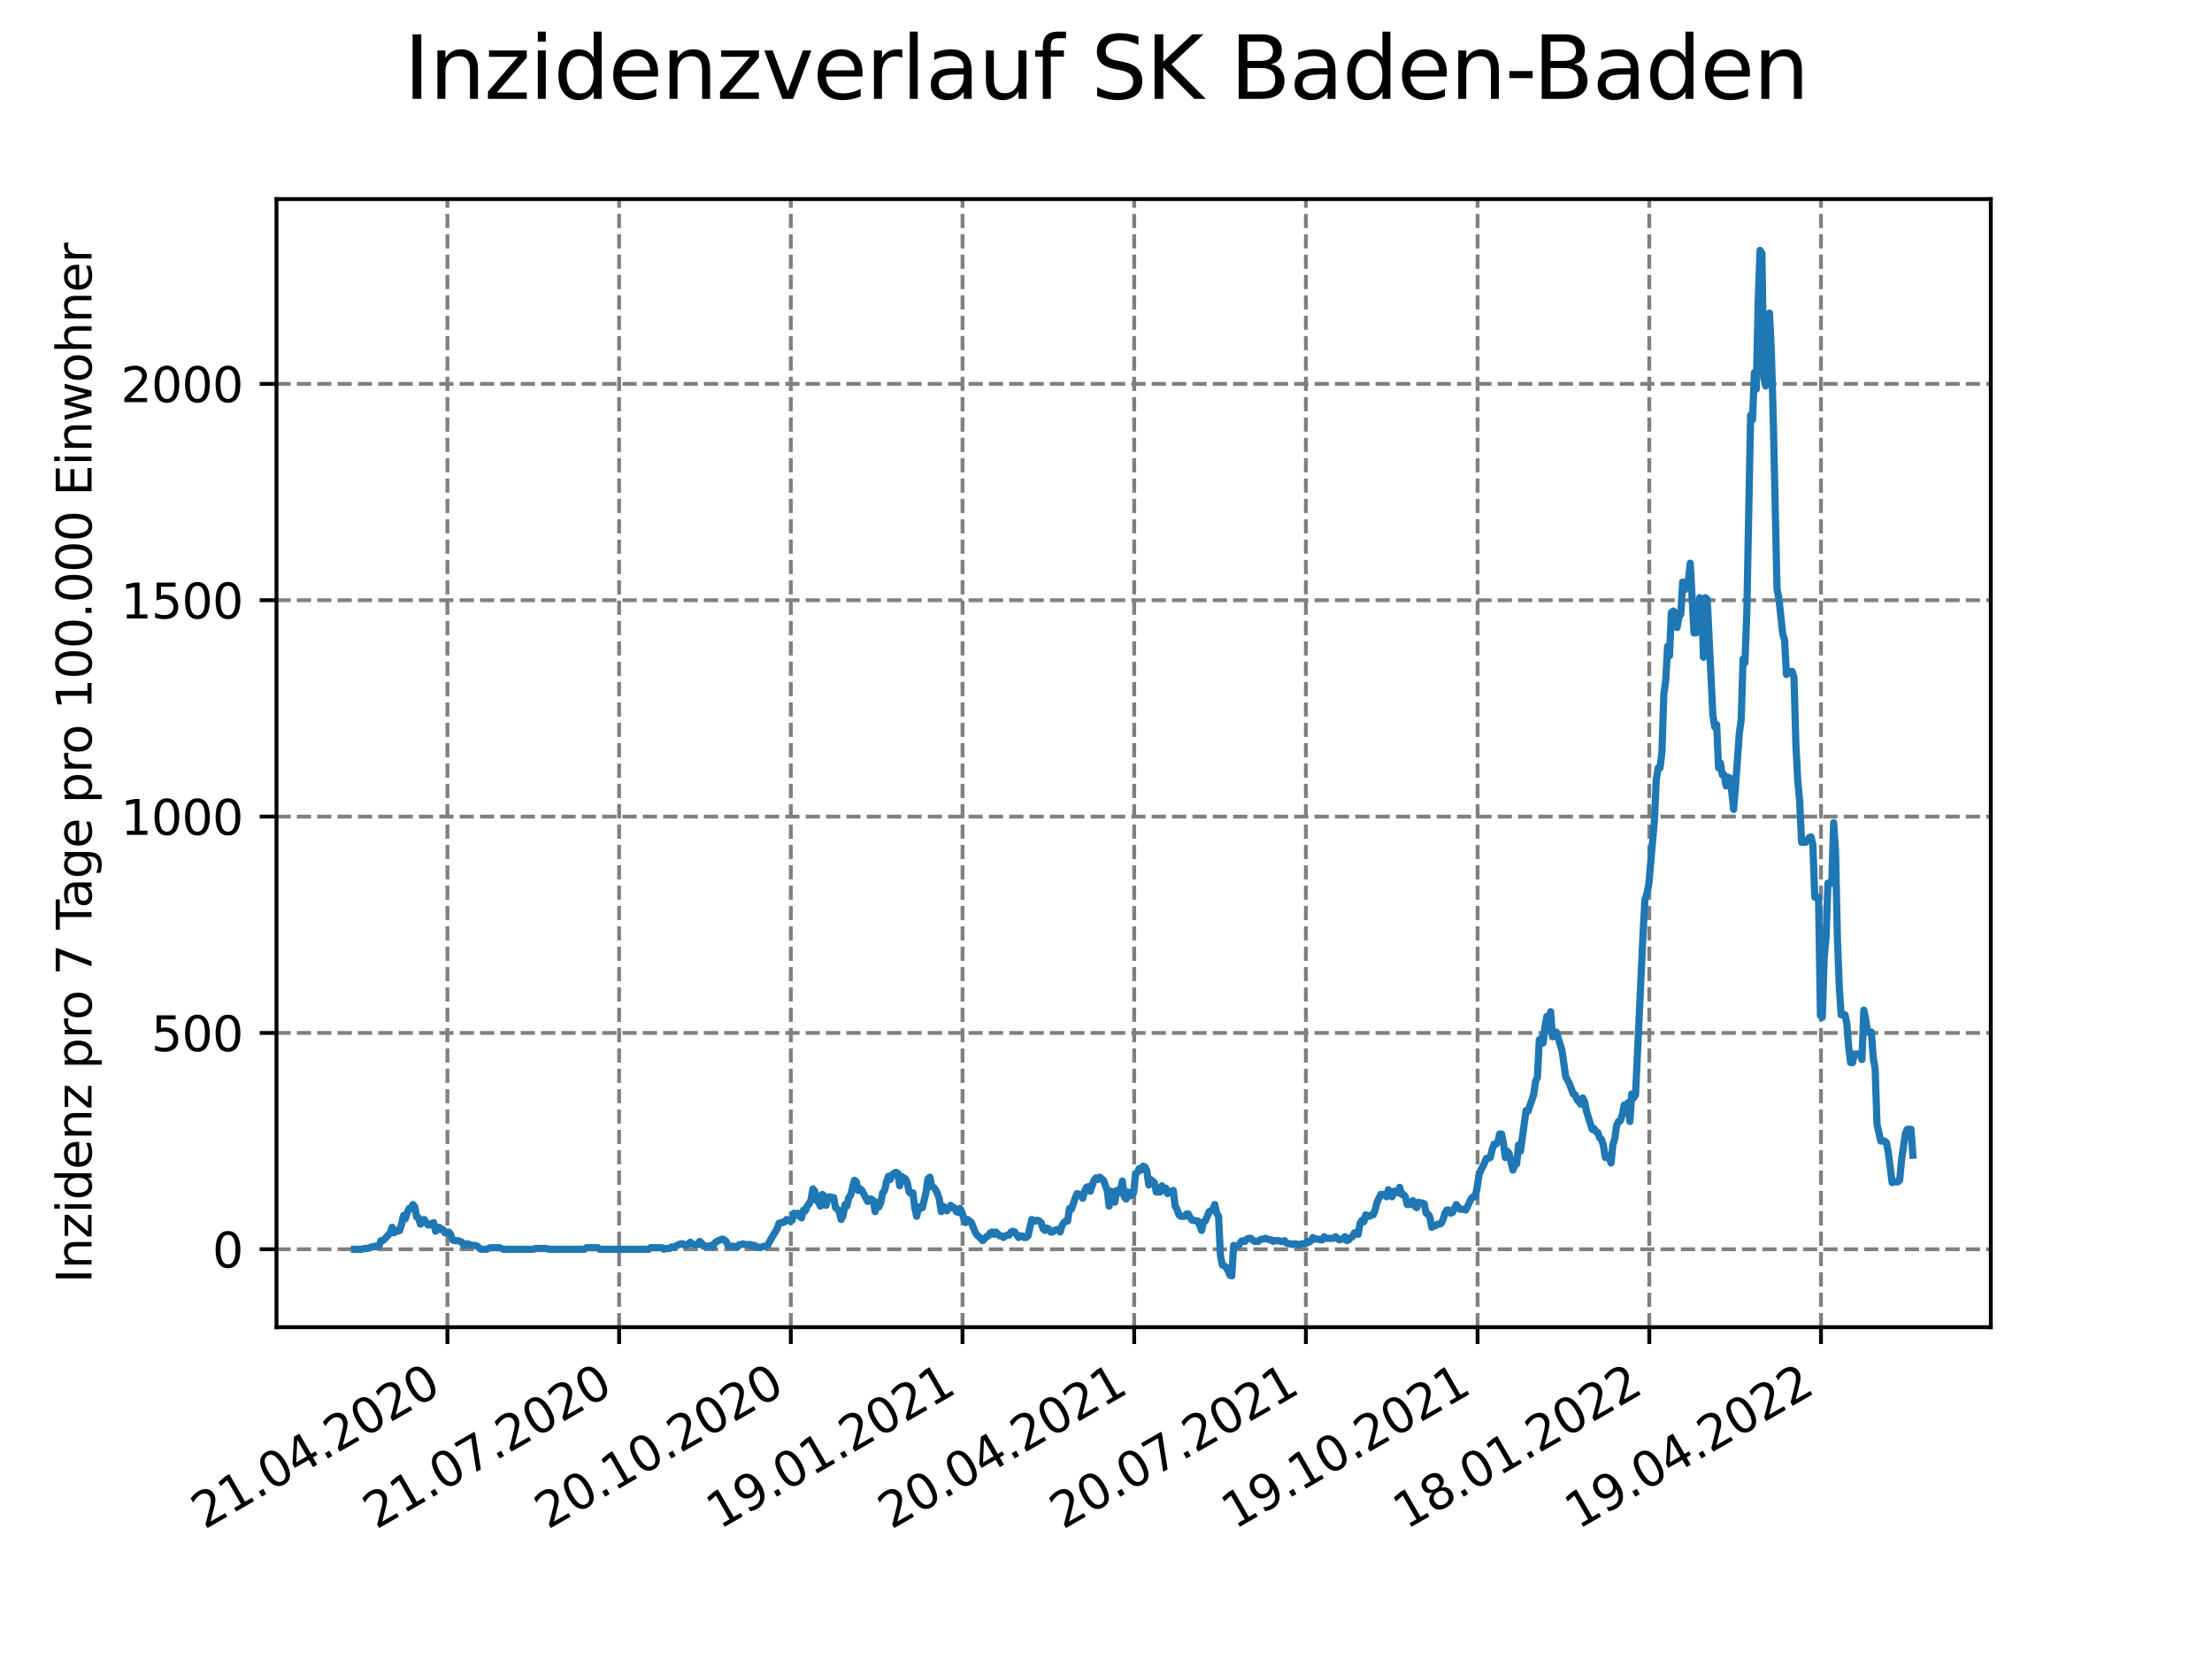 <?xml version="1.0" encoding="utf-8" standalone="no"?>
<!DOCTYPE svg PUBLIC "-//W3C//DTD SVG 1.1//EN"
  "http://www.w3.org/Graphics/SVG/1.1/DTD/svg11.dtd">
<svg xmlns:xlink="http://www.w3.org/1999/xlink" width="460.8pt" height="345.6pt" viewBox="0 0 460.8 345.6" xmlns="http://www.w3.org/2000/svg" version="1.1">
 <defs>
  <style type="text/css">*{stroke-linejoin: round; stroke-linecap: butt}</style>
 </defs>
 <g id="figure_1">
  <g id="patch_1">
   <path d="M 0 345.6 
L 460.8 345.6 
L 460.8 0 
L 0 0 
z
" style="fill: #ffffff"/>
  </g>
  <g id="axes_1">
   <g id="patch_2">
    <path d="M 57.6 276.48 
L 414.72 276.48 
L 414.72 41.472 
L 57.6 41.472 
z
" style="fill: #ffffff"/>
   </g>
   <g id="matplotlib.axis_1">
    <g id="xtick_1">
     <g id="line2d_1">
      <path d="M 93.207 276.48 
L 93.207 41.472 
" clip-path="url(#p1df120a9fd)" style="fill: none; stroke-dasharray: 2.96,1.28; stroke-dashoffset: 0; stroke: #808080; stroke-width: 0.8"/>
     </g>
     <g id="line2d_2">
      <defs>
       <path id="m4d07a8d2f7" d="M 0 0 
L 0 3.5 
" style="stroke: #000000; stroke-width: 0.8"/>
      </defs>
      <g>
       <use xlink:href="#m4d07a8d2f7" x="93.207" y="276.48" style="stroke: #000000; stroke-width: 0.8"/>
      </g>
     </g>
     <g id="text_1">
      <!-- 21.04.2020 -->
      <g transform="translate(42.581 318.689)rotate(-30)scale(0.1 -0.1)">
       <defs>
        <path id="DejaVuSans-32" d="M 1228 531 
L 3431 531 
L 3431 0 
L 469 0 
L 469 531 
Q 828 903 1448 1529 
Q 2069 2156 2228 2338 
Q 2531 2678 2651 2914 
Q 2772 3150 2772 3378 
Q 2772 3750 2511 3984 
Q 2250 4219 1831 4219 
Q 1534 4219 1204 4116 
Q 875 4013 500 3803 
L 500 4441 
Q 881 4594 1212 4672 
Q 1544 4750 1819 4750 
Q 2544 4750 2975 4387 
Q 3406 4025 3406 3419 
Q 3406 3131 3298 2873 
Q 3191 2616 2906 2266 
Q 2828 2175 2409 1742 
Q 1991 1309 1228 531 
z
" transform="scale(0.016)"/>
        <path id="DejaVuSans-31" d="M 794 531 
L 1825 531 
L 1825 4091 
L 703 3866 
L 703 4441 
L 1819 4666 
L 2450 4666 
L 2450 531 
L 3481 531 
L 3481 0 
L 794 0 
L 794 531 
z
" transform="scale(0.016)"/>
        <path id="DejaVuSans-2e" d="M 684 794 
L 1344 794 
L 1344 0 
L 684 0 
L 684 794 
z
" transform="scale(0.016)"/>
        <path id="DejaVuSans-30" d="M 2034 4250 
Q 1547 4250 1301 3770 
Q 1056 3291 1056 2328 
Q 1056 1369 1301 889 
Q 1547 409 2034 409 
Q 2525 409 2770 889 
Q 3016 1369 3016 2328 
Q 3016 3291 2770 3770 
Q 2525 4250 2034 4250 
z
M 2034 4750 
Q 2819 4750 3233 4129 
Q 3647 3509 3647 2328 
Q 3647 1150 3233 529 
Q 2819 -91 2034 -91 
Q 1250 -91 836 529 
Q 422 1150 422 2328 
Q 422 3509 836 4129 
Q 1250 4750 2034 4750 
z
" transform="scale(0.016)"/>
        <path id="DejaVuSans-34" d="M 2419 4116 
L 825 1625 
L 2419 1625 
L 2419 4116 
z
M 2253 4666 
L 3047 4666 
L 3047 1625 
L 3713 1625 
L 3713 1100 
L 3047 1100 
L 3047 0 
L 2419 0 
L 2419 1100 
L 313 1100 
L 313 1709 
L 2253 4666 
z
" transform="scale(0.016)"/>
       </defs>
       <use xlink:href="#DejaVuSans-32"/>
       <use xlink:href="#DejaVuSans-31" x="63.623"/>
       <use xlink:href="#DejaVuSans-2e" x="127.246"/>
       <use xlink:href="#DejaVuSans-30" x="159.033"/>
       <use xlink:href="#DejaVuSans-34" x="222.656"/>
       <use xlink:href="#DejaVuSans-2e" x="286.279"/>
       <use xlink:href="#DejaVuSans-32" x="318.066"/>
       <use xlink:href="#DejaVuSans-30" x="381.689"/>
       <use xlink:href="#DejaVuSans-32" x="445.312"/>
       <use xlink:href="#DejaVuSans-30" x="508.936"/>
      </g>
     </g>
    </g>
    <g id="xtick_2">
     <g id="line2d_3">
      <path d="M 128.974 276.48 
L 128.974 41.472 
" clip-path="url(#p1df120a9fd)" style="fill: none; stroke-dasharray: 2.96,1.28; stroke-dashoffset: 0; stroke: #808080; stroke-width: 0.8"/>
     </g>
     <g id="line2d_4">
      <g>
       <use xlink:href="#m4d07a8d2f7" x="128.974" y="276.48" style="stroke: #000000; stroke-width: 0.8"/>
      </g>
     </g>
     <g id="text_2">
      <!-- 21.07.2020 -->
      <g transform="translate(78.348 318.689)rotate(-30)scale(0.1 -0.1)">
       <defs>
        <path id="DejaVuSans-37" d="M 525 4666 
L 3525 4666 
L 3525 4397 
L 1831 0 
L 1172 0 
L 2766 4134 
L 525 4134 
L 525 4666 
z
" transform="scale(0.016)"/>
       </defs>
       <use xlink:href="#DejaVuSans-32"/>
       <use xlink:href="#DejaVuSans-31" x="63.623"/>
       <use xlink:href="#DejaVuSans-2e" x="127.246"/>
       <use xlink:href="#DejaVuSans-30" x="159.033"/>
       <use xlink:href="#DejaVuSans-37" x="222.656"/>
       <use xlink:href="#DejaVuSans-2e" x="286.279"/>
       <use xlink:href="#DejaVuSans-32" x="318.066"/>
       <use xlink:href="#DejaVuSans-30" x="381.689"/>
       <use xlink:href="#DejaVuSans-32" x="445.312"/>
       <use xlink:href="#DejaVuSans-30" x="508.936"/>
      </g>
     </g>
    </g>
    <g id="xtick_3">
     <g id="line2d_5">
      <path d="M 164.741 276.48 
L 164.741 41.472 
" clip-path="url(#p1df120a9fd)" style="fill: none; stroke-dasharray: 2.96,1.28; stroke-dashoffset: 0; stroke: #808080; stroke-width: 0.8"/>
     </g>
     <g id="line2d_6">
      <g>
       <use xlink:href="#m4d07a8d2f7" x="164.741" y="276.48" style="stroke: #000000; stroke-width: 0.8"/>
      </g>
     </g>
     <g id="text_3">
      <!-- 20.10.2020 -->
      <g transform="translate(114.115 318.689)rotate(-30)scale(0.1 -0.1)">
       <use xlink:href="#DejaVuSans-32"/>
       <use xlink:href="#DejaVuSans-30" x="63.623"/>
       <use xlink:href="#DejaVuSans-2e" x="127.246"/>
       <use xlink:href="#DejaVuSans-31" x="159.033"/>
       <use xlink:href="#DejaVuSans-30" x="222.656"/>
       <use xlink:href="#DejaVuSans-2e" x="286.279"/>
       <use xlink:href="#DejaVuSans-32" x="318.066"/>
       <use xlink:href="#DejaVuSans-30" x="381.689"/>
       <use xlink:href="#DejaVuSans-32" x="445.312"/>
       <use xlink:href="#DejaVuSans-30" x="508.936"/>
      </g>
     </g>
    </g>
    <g id="xtick_4">
     <g id="line2d_7">
      <path d="M 200.508 276.48 
L 200.508 41.472 
" clip-path="url(#p1df120a9fd)" style="fill: none; stroke-dasharray: 2.96,1.28; stroke-dashoffset: 0; stroke: #808080; stroke-width: 0.8"/>
     </g>
     <g id="line2d_8">
      <g>
       <use xlink:href="#m4d07a8d2f7" x="200.508" y="276.48" style="stroke: #000000; stroke-width: 0.8"/>
      </g>
     </g>
     <g id="text_4">
      <!-- 19.01.2021 -->
      <g transform="translate(149.882 318.689)rotate(-30)scale(0.1 -0.1)">
       <defs>
        <path id="DejaVuSans-39" d="M 703 97 
L 703 672 
Q 941 559 1184 500 
Q 1428 441 1663 441 
Q 2288 441 2617 861 
Q 2947 1281 2994 2138 
Q 2813 1869 2534 1725 
Q 2256 1581 1919 1581 
Q 1219 1581 811 2004 
Q 403 2428 403 3163 
Q 403 3881 828 4315 
Q 1253 4750 1959 4750 
Q 2769 4750 3195 4129 
Q 3622 3509 3622 2328 
Q 3622 1225 3098 567 
Q 2575 -91 1691 -91 
Q 1453 -91 1209 -44 
Q 966 3 703 97 
z
M 1959 2075 
Q 2384 2075 2632 2365 
Q 2881 2656 2881 3163 
Q 2881 3666 2632 3958 
Q 2384 4250 1959 4250 
Q 1534 4250 1286 3958 
Q 1038 3666 1038 3163 
Q 1038 2656 1286 2365 
Q 1534 2075 1959 2075 
z
" transform="scale(0.016)"/>
       </defs>
       <use xlink:href="#DejaVuSans-31"/>
       <use xlink:href="#DejaVuSans-39" x="63.623"/>
       <use xlink:href="#DejaVuSans-2e" x="127.246"/>
       <use xlink:href="#DejaVuSans-30" x="159.033"/>
       <use xlink:href="#DejaVuSans-31" x="222.656"/>
       <use xlink:href="#DejaVuSans-2e" x="286.279"/>
       <use xlink:href="#DejaVuSans-32" x="318.066"/>
       <use xlink:href="#DejaVuSans-30" x="381.689"/>
       <use xlink:href="#DejaVuSans-32" x="445.312"/>
       <use xlink:href="#DejaVuSans-31" x="508.936"/>
      </g>
     </g>
    </g>
    <g id="xtick_5">
     <g id="line2d_9">
      <path d="M 236.275 276.48 
L 236.275 41.472 
" clip-path="url(#p1df120a9fd)" style="fill: none; stroke-dasharray: 2.96,1.28; stroke-dashoffset: 0; stroke: #808080; stroke-width: 0.8"/>
     </g>
     <g id="line2d_10">
      <g>
       <use xlink:href="#m4d07a8d2f7" x="236.275" y="276.48" style="stroke: #000000; stroke-width: 0.8"/>
      </g>
     </g>
     <g id="text_5">
      <!-- 20.04.2021 -->
      <g transform="translate(185.649 318.689)rotate(-30)scale(0.1 -0.1)">
       <use xlink:href="#DejaVuSans-32"/>
       <use xlink:href="#DejaVuSans-30" x="63.623"/>
       <use xlink:href="#DejaVuSans-2e" x="127.246"/>
       <use xlink:href="#DejaVuSans-30" x="159.033"/>
       <use xlink:href="#DejaVuSans-34" x="222.656"/>
       <use xlink:href="#DejaVuSans-2e" x="286.279"/>
       <use xlink:href="#DejaVuSans-32" x="318.066"/>
       <use xlink:href="#DejaVuSans-30" x="381.689"/>
       <use xlink:href="#DejaVuSans-32" x="445.312"/>
       <use xlink:href="#DejaVuSans-31" x="508.936"/>
      </g>
     </g>
    </g>
    <g id="xtick_6">
     <g id="line2d_11">
      <path d="M 272.042 276.48 
L 272.042 41.472 
" clip-path="url(#p1df120a9fd)" style="fill: none; stroke-dasharray: 2.96,1.28; stroke-dashoffset: 0; stroke: #808080; stroke-width: 0.8"/>
     </g>
     <g id="line2d_12">
      <g>
       <use xlink:href="#m4d07a8d2f7" x="272.042" y="276.48" style="stroke: #000000; stroke-width: 0.8"/>
      </g>
     </g>
     <g id="text_6">
      <!-- 20.07.2021 -->
      <g transform="translate(221.416 318.689)rotate(-30)scale(0.1 -0.1)">
       <use xlink:href="#DejaVuSans-32"/>
       <use xlink:href="#DejaVuSans-30" x="63.623"/>
       <use xlink:href="#DejaVuSans-2e" x="127.246"/>
       <use xlink:href="#DejaVuSans-30" x="159.033"/>
       <use xlink:href="#DejaVuSans-37" x="222.656"/>
       <use xlink:href="#DejaVuSans-2e" x="286.279"/>
       <use xlink:href="#DejaVuSans-32" x="318.066"/>
       <use xlink:href="#DejaVuSans-30" x="381.689"/>
       <use xlink:href="#DejaVuSans-32" x="445.312"/>
       <use xlink:href="#DejaVuSans-31" x="508.936"/>
      </g>
     </g>
    </g>
    <g id="xtick_7">
     <g id="line2d_13">
      <path d="M 307.809 276.48 
L 307.809 41.472 
" clip-path="url(#p1df120a9fd)" style="fill: none; stroke-dasharray: 2.96,1.28; stroke-dashoffset: 0; stroke: #808080; stroke-width: 0.8"/>
     </g>
     <g id="line2d_14">
      <g>
       <use xlink:href="#m4d07a8d2f7" x="307.809" y="276.48" style="stroke: #000000; stroke-width: 0.8"/>
      </g>
     </g>
     <g id="text_7">
      <!-- 19.10.2021 -->
      <g transform="translate(257.183 318.689)rotate(-30)scale(0.1 -0.1)">
       <use xlink:href="#DejaVuSans-31"/>
       <use xlink:href="#DejaVuSans-39" x="63.623"/>
       <use xlink:href="#DejaVuSans-2e" x="127.246"/>
       <use xlink:href="#DejaVuSans-31" x="159.033"/>
       <use xlink:href="#DejaVuSans-30" x="222.656"/>
       <use xlink:href="#DejaVuSans-2e" x="286.279"/>
       <use xlink:href="#DejaVuSans-32" x="318.066"/>
       <use xlink:href="#DejaVuSans-30" x="381.689"/>
       <use xlink:href="#DejaVuSans-32" x="445.312"/>
       <use xlink:href="#DejaVuSans-31" x="508.936"/>
      </g>
     </g>
    </g>
    <g id="xtick_8">
     <g id="line2d_15">
      <path d="M 343.576 276.48 
L 343.576 41.472 
" clip-path="url(#p1df120a9fd)" style="fill: none; stroke-dasharray: 2.96,1.28; stroke-dashoffset: 0; stroke: #808080; stroke-width: 0.8"/>
     </g>
     <g id="line2d_16">
      <g>
       <use xlink:href="#m4d07a8d2f7" x="343.576" y="276.48" style="stroke: #000000; stroke-width: 0.8"/>
      </g>
     </g>
     <g id="text_8">
      <!-- 18.01.2022 -->
      <g transform="translate(292.951 318.689)rotate(-30)scale(0.1 -0.1)">
       <defs>
        <path id="DejaVuSans-38" d="M 2034 2216 
Q 1584 2216 1326 1975 
Q 1069 1734 1069 1313 
Q 1069 891 1326 650 
Q 1584 409 2034 409 
Q 2484 409 2743 651 
Q 3003 894 3003 1313 
Q 3003 1734 2745 1975 
Q 2488 2216 2034 2216 
z
M 1403 2484 
Q 997 2584 770 2862 
Q 544 3141 544 3541 
Q 544 4100 942 4425 
Q 1341 4750 2034 4750 
Q 2731 4750 3128 4425 
Q 3525 4100 3525 3541 
Q 3525 3141 3298 2862 
Q 3072 2584 2669 2484 
Q 3125 2378 3379 2068 
Q 3634 1759 3634 1313 
Q 3634 634 3220 271 
Q 2806 -91 2034 -91 
Q 1263 -91 848 271 
Q 434 634 434 1313 
Q 434 1759 690 2068 
Q 947 2378 1403 2484 
z
M 1172 3481 
Q 1172 3119 1398 2916 
Q 1625 2713 2034 2713 
Q 2441 2713 2670 2916 
Q 2900 3119 2900 3481 
Q 2900 3844 2670 4047 
Q 2441 4250 2034 4250 
Q 1625 4250 1398 4047 
Q 1172 3844 1172 3481 
z
" transform="scale(0.016)"/>
       </defs>
       <use xlink:href="#DejaVuSans-31"/>
       <use xlink:href="#DejaVuSans-38" x="63.623"/>
       <use xlink:href="#DejaVuSans-2e" x="127.246"/>
       <use xlink:href="#DejaVuSans-30" x="159.033"/>
       <use xlink:href="#DejaVuSans-31" x="222.656"/>
       <use xlink:href="#DejaVuSans-2e" x="286.279"/>
       <use xlink:href="#DejaVuSans-32" x="318.066"/>
       <use xlink:href="#DejaVuSans-30" x="381.689"/>
       <use xlink:href="#DejaVuSans-32" x="445.312"/>
       <use xlink:href="#DejaVuSans-32" x="508.936"/>
      </g>
     </g>
    </g>
    <g id="xtick_9">
     <g id="line2d_17">
      <path d="M 379.343 276.48 
L 379.343 41.472 
" clip-path="url(#p1df120a9fd)" style="fill: none; stroke-dasharray: 2.96,1.28; stroke-dashoffset: 0; stroke: #808080; stroke-width: 0.8"/>
     </g>
     <g id="line2d_18">
      <g>
       <use xlink:href="#m4d07a8d2f7" x="379.343" y="276.48" style="stroke: #000000; stroke-width: 0.8"/>
      </g>
     </g>
     <g id="text_9">
      <!-- 19.04.2022 -->
      <g transform="translate(328.718 318.689)rotate(-30)scale(0.1 -0.1)">
       <use xlink:href="#DejaVuSans-31"/>
       <use xlink:href="#DejaVuSans-39" x="63.623"/>
       <use xlink:href="#DejaVuSans-2e" x="127.246"/>
       <use xlink:href="#DejaVuSans-30" x="159.033"/>
       <use xlink:href="#DejaVuSans-34" x="222.656"/>
       <use xlink:href="#DejaVuSans-2e" x="286.279"/>
       <use xlink:href="#DejaVuSans-32" x="318.066"/>
       <use xlink:href="#DejaVuSans-30" x="381.689"/>
       <use xlink:href="#DejaVuSans-32" x="445.312"/>
       <use xlink:href="#DejaVuSans-32" x="508.936"/>
      </g>
     </g>
    </g>
   </g>
   <g id="matplotlib.axis_2">
    <g id="ytick_1">
     <g id="line2d_19">
      <path d="M 57.6 260.244 
L 414.72 260.244 
" clip-path="url(#p1df120a9fd)" style="fill: none; stroke-dasharray: 2.96,1.28; stroke-dashoffset: 0; stroke: #808080; stroke-width: 0.8"/>
     </g>
     <g id="line2d_20">
      <defs>
       <path id="m8aa492ab3f" d="M 0 0 
L -3.5 0 
" style="stroke: #000000; stroke-width: 0.8"/>
      </defs>
      <g>
       <use xlink:href="#m8aa492ab3f" x="57.6" y="260.244" style="stroke: #000000; stroke-width: 0.8"/>
      </g>
     </g>
     <g id="text_10">
      <!-- 0 -->
      <g transform="translate(44.237 264.044)scale(0.1 -0.1)">
       <use xlink:href="#DejaVuSans-30"/>
      </g>
     </g>
    </g>
    <g id="ytick_2">
     <g id="line2d_21">
      <path d="M 57.6 215.176 
L 414.72 215.176 
" clip-path="url(#p1df120a9fd)" style="fill: none; stroke-dasharray: 2.96,1.28; stroke-dashoffset: 0; stroke: #808080; stroke-width: 0.8"/>
     </g>
     <g id="line2d_22">
      <g>
       <use xlink:href="#m8aa492ab3f" x="57.6" y="215.176" style="stroke: #000000; stroke-width: 0.8"/>
      </g>
     </g>
     <g id="text_11">
      <!-- 500 -->
      <g transform="translate(31.512 218.975)scale(0.1 -0.1)">
       <defs>
        <path id="DejaVuSans-35" d="M 691 4666 
L 3169 4666 
L 3169 4134 
L 1269 4134 
L 1269 2991 
Q 1406 3038 1543 3061 
Q 1681 3084 1819 3084 
Q 2600 3084 3056 2656 
Q 3513 2228 3513 1497 
Q 3513 744 3044 326 
Q 2575 -91 1722 -91 
Q 1428 -91 1123 -41 
Q 819 9 494 109 
L 494 744 
Q 775 591 1075 516 
Q 1375 441 1709 441 
Q 2250 441 2565 725 
Q 2881 1009 2881 1497 
Q 2881 1984 2565 2268 
Q 2250 2553 1709 2553 
Q 1456 2553 1204 2497 
Q 953 2441 691 2322 
L 691 4666 
z
" transform="scale(0.016)"/>
       </defs>
       <use xlink:href="#DejaVuSans-35"/>
       <use xlink:href="#DejaVuSans-30" x="63.623"/>
       <use xlink:href="#DejaVuSans-30" x="127.246"/>
      </g>
     </g>
    </g>
    <g id="ytick_3">
     <g id="line2d_23">
      <path d="M 57.6 170.107 
L 414.72 170.107 
" clip-path="url(#p1df120a9fd)" style="fill: none; stroke-dasharray: 2.96,1.28; stroke-dashoffset: 0; stroke: #808080; stroke-width: 0.8"/>
     </g>
     <g id="line2d_24">
      <g>
       <use xlink:href="#m8aa492ab3f" x="57.6" y="170.107" style="stroke: #000000; stroke-width: 0.8"/>
      </g>
     </g>
     <g id="text_12">
      <!-- 1000 -->
      <g transform="translate(25.15 173.907)scale(0.1 -0.1)">
       <use xlink:href="#DejaVuSans-31"/>
       <use xlink:href="#DejaVuSans-30" x="63.623"/>
       <use xlink:href="#DejaVuSans-30" x="127.246"/>
       <use xlink:href="#DejaVuSans-30" x="190.869"/>
      </g>
     </g>
    </g>
    <g id="ytick_4">
     <g id="line2d_25">
      <path d="M 57.6 125.039 
L 414.72 125.039 
" clip-path="url(#p1df120a9fd)" style="fill: none; stroke-dasharray: 2.96,1.28; stroke-dashoffset: 0; stroke: #808080; stroke-width: 0.8"/>
     </g>
     <g id="line2d_26">
      <g>
       <use xlink:href="#m8aa492ab3f" x="57.6" y="125.039" style="stroke: #000000; stroke-width: 0.8"/>
      </g>
     </g>
     <g id="text_13">
      <!-- 1500 -->
      <g transform="translate(25.15 128.838)scale(0.1 -0.1)">
       <use xlink:href="#DejaVuSans-31"/>
       <use xlink:href="#DejaVuSans-35" x="63.623"/>
       <use xlink:href="#DejaVuSans-30" x="127.246"/>
       <use xlink:href="#DejaVuSans-30" x="190.869"/>
      </g>
     </g>
    </g>
    <g id="ytick_5">
     <g id="line2d_27">
      <path d="M 57.6 79.97 
L 414.72 79.97 
" clip-path="url(#p1df120a9fd)" style="fill: none; stroke-dasharray: 2.96,1.28; stroke-dashoffset: 0; stroke: #808080; stroke-width: 0.8"/>
     </g>
     <g id="line2d_28">
      <g>
       <use xlink:href="#m8aa492ab3f" x="57.6" y="79.97" style="stroke: #000000; stroke-width: 0.8"/>
      </g>
     </g>
     <g id="text_14">
      <!-- 2000 -->
      <g transform="translate(25.15 83.77)scale(0.1 -0.1)">
       <use xlink:href="#DejaVuSans-32"/>
       <use xlink:href="#DejaVuSans-30" x="63.623"/>
       <use xlink:href="#DejaVuSans-30" x="127.246"/>
       <use xlink:href="#DejaVuSans-30" x="190.869"/>
      </g>
     </g>
    </g>
    <g id="text_15">
     <!-- Inzidenz pro 7 Tage pro 100.000 Einwohner -->
     <g transform="translate(19.07 267.301)rotate(-90)scale(0.1 -0.1)">
      <defs>
       <path id="DejaVuSans-49" d="M 628 4666 
L 1259 4666 
L 1259 0 
L 628 0 
L 628 4666 
z
" transform="scale(0.016)"/>
       <path id="DejaVuSans-6e" d="M 3513 2113 
L 3513 0 
L 2938 0 
L 2938 2094 
Q 2938 2591 2744 2837 
Q 2550 3084 2163 3084 
Q 1697 3084 1428 2787 
Q 1159 2491 1159 1978 
L 1159 0 
L 581 0 
L 581 3500 
L 1159 3500 
L 1159 2956 
Q 1366 3272 1645 3428 
Q 1925 3584 2291 3584 
Q 2894 3584 3203 3211 
Q 3513 2838 3513 2113 
z
" transform="scale(0.016)"/>
       <path id="DejaVuSans-7a" d="M 353 3500 
L 3084 3500 
L 3084 2975 
L 922 459 
L 3084 459 
L 3084 0 
L 275 0 
L 275 525 
L 2438 3041 
L 353 3041 
L 353 3500 
z
" transform="scale(0.016)"/>
       <path id="DejaVuSans-69" d="M 603 3500 
L 1178 3500 
L 1178 0 
L 603 0 
L 603 3500 
z
M 603 4863 
L 1178 4863 
L 1178 4134 
L 603 4134 
L 603 4863 
z
" transform="scale(0.016)"/>
       <path id="DejaVuSans-64" d="M 2906 2969 
L 2906 4863 
L 3481 4863 
L 3481 0 
L 2906 0 
L 2906 525 
Q 2725 213 2448 61 
Q 2172 -91 1784 -91 
Q 1150 -91 751 415 
Q 353 922 353 1747 
Q 353 2572 751 3078 
Q 1150 3584 1784 3584 
Q 2172 3584 2448 3432 
Q 2725 3281 2906 2969 
z
M 947 1747 
Q 947 1113 1208 752 
Q 1469 391 1925 391 
Q 2381 391 2643 752 
Q 2906 1113 2906 1747 
Q 2906 2381 2643 2742 
Q 2381 3103 1925 3103 
Q 1469 3103 1208 2742 
Q 947 2381 947 1747 
z
" transform="scale(0.016)"/>
       <path id="DejaVuSans-65" d="M 3597 1894 
L 3597 1613 
L 953 1613 
Q 991 1019 1311 708 
Q 1631 397 2203 397 
Q 2534 397 2845 478 
Q 3156 559 3463 722 
L 3463 178 
Q 3153 47 2828 -22 
Q 2503 -91 2169 -91 
Q 1331 -91 842 396 
Q 353 884 353 1716 
Q 353 2575 817 3079 
Q 1281 3584 2069 3584 
Q 2775 3584 3186 3129 
Q 3597 2675 3597 1894 
z
M 3022 2063 
Q 3016 2534 2758 2815 
Q 2500 3097 2075 3097 
Q 1594 3097 1305 2825 
Q 1016 2553 972 2059 
L 3022 2063 
z
" transform="scale(0.016)"/>
       <path id="DejaVuSans-20" transform="scale(0.016)"/>
       <path id="DejaVuSans-70" d="M 1159 525 
L 1159 -1331 
L 581 -1331 
L 581 3500 
L 1159 3500 
L 1159 2969 
Q 1341 3281 1617 3432 
Q 1894 3584 2278 3584 
Q 2916 3584 3314 3078 
Q 3713 2572 3713 1747 
Q 3713 922 3314 415 
Q 2916 -91 2278 -91 
Q 1894 -91 1617 61 
Q 1341 213 1159 525 
z
M 3116 1747 
Q 3116 2381 2855 2742 
Q 2594 3103 2138 3103 
Q 1681 3103 1420 2742 
Q 1159 2381 1159 1747 
Q 1159 1113 1420 752 
Q 1681 391 2138 391 
Q 2594 391 2855 752 
Q 3116 1113 3116 1747 
z
" transform="scale(0.016)"/>
       <path id="DejaVuSans-72" d="M 2631 2963 
Q 2534 3019 2420 3045 
Q 2306 3072 2169 3072 
Q 1681 3072 1420 2755 
Q 1159 2438 1159 1844 
L 1159 0 
L 581 0 
L 581 3500 
L 1159 3500 
L 1159 2956 
Q 1341 3275 1631 3429 
Q 1922 3584 2338 3584 
Q 2397 3584 2469 3576 
Q 2541 3569 2628 3553 
L 2631 2963 
z
" transform="scale(0.016)"/>
       <path id="DejaVuSans-6f" d="M 1959 3097 
Q 1497 3097 1228 2736 
Q 959 2375 959 1747 
Q 959 1119 1226 758 
Q 1494 397 1959 397 
Q 2419 397 2687 759 
Q 2956 1122 2956 1747 
Q 2956 2369 2687 2733 
Q 2419 3097 1959 3097 
z
M 1959 3584 
Q 2709 3584 3137 3096 
Q 3566 2609 3566 1747 
Q 3566 888 3137 398 
Q 2709 -91 1959 -91 
Q 1206 -91 779 398 
Q 353 888 353 1747 
Q 353 2609 779 3096 
Q 1206 3584 1959 3584 
z
" transform="scale(0.016)"/>
       <path id="DejaVuSans-54" d="M -19 4666 
L 3928 4666 
L 3928 4134 
L 2272 4134 
L 2272 0 
L 1638 0 
L 1638 4134 
L -19 4134 
L -19 4666 
z
" transform="scale(0.016)"/>
       <path id="DejaVuSans-61" d="M 2194 1759 
Q 1497 1759 1228 1600 
Q 959 1441 959 1056 
Q 959 750 1161 570 
Q 1363 391 1709 391 
Q 2188 391 2477 730 
Q 2766 1069 2766 1631 
L 2766 1759 
L 2194 1759 
z
M 3341 1997 
L 3341 0 
L 2766 0 
L 2766 531 
Q 2569 213 2275 61 
Q 1981 -91 1556 -91 
Q 1019 -91 701 211 
Q 384 513 384 1019 
Q 384 1609 779 1909 
Q 1175 2209 1959 2209 
L 2766 2209 
L 2766 2266 
Q 2766 2663 2505 2880 
Q 2244 3097 1772 3097 
Q 1472 3097 1187 3025 
Q 903 2953 641 2809 
L 641 3341 
Q 956 3463 1253 3523 
Q 1550 3584 1831 3584 
Q 2591 3584 2966 3190 
Q 3341 2797 3341 1997 
z
" transform="scale(0.016)"/>
       <path id="DejaVuSans-67" d="M 2906 1791 
Q 2906 2416 2648 2759 
Q 2391 3103 1925 3103 
Q 1463 3103 1205 2759 
Q 947 2416 947 1791 
Q 947 1169 1205 825 
Q 1463 481 1925 481 
Q 2391 481 2648 825 
Q 2906 1169 2906 1791 
z
M 3481 434 
Q 3481 -459 3084 -895 
Q 2688 -1331 1869 -1331 
Q 1566 -1331 1297 -1286 
Q 1028 -1241 775 -1147 
L 775 -588 
Q 1028 -725 1275 -790 
Q 1522 -856 1778 -856 
Q 2344 -856 2625 -561 
Q 2906 -266 2906 331 
L 2906 616 
Q 2728 306 2450 153 
Q 2172 0 1784 0 
Q 1141 0 747 490 
Q 353 981 353 1791 
Q 353 2603 747 3093 
Q 1141 3584 1784 3584 
Q 2172 3584 2450 3431 
Q 2728 3278 2906 2969 
L 2906 3500 
L 3481 3500 
L 3481 434 
z
" transform="scale(0.016)"/>
       <path id="DejaVuSans-45" d="M 628 4666 
L 3578 4666 
L 3578 4134 
L 1259 4134 
L 1259 2753 
L 3481 2753 
L 3481 2222 
L 1259 2222 
L 1259 531 
L 3634 531 
L 3634 0 
L 628 0 
L 628 4666 
z
" transform="scale(0.016)"/>
       <path id="DejaVuSans-77" d="M 269 3500 
L 844 3500 
L 1563 769 
L 2278 3500 
L 2956 3500 
L 3675 769 
L 4391 3500 
L 4966 3500 
L 4050 0 
L 3372 0 
L 2619 2869 
L 1863 0 
L 1184 0 
L 269 3500 
z
" transform="scale(0.016)"/>
       <path id="DejaVuSans-68" d="M 3513 2113 
L 3513 0 
L 2938 0 
L 2938 2094 
Q 2938 2591 2744 2837 
Q 2550 3084 2163 3084 
Q 1697 3084 1428 2787 
Q 1159 2491 1159 1978 
L 1159 0 
L 581 0 
L 581 4863 
L 1159 4863 
L 1159 2956 
Q 1366 3272 1645 3428 
Q 1925 3584 2291 3584 
Q 2894 3584 3203 3211 
Q 3513 2838 3513 2113 
z
" transform="scale(0.016)"/>
      </defs>
      <use xlink:href="#DejaVuSans-49"/>
      <use xlink:href="#DejaVuSans-6e" x="29.492"/>
      <use xlink:href="#DejaVuSans-7a" x="92.871"/>
      <use xlink:href="#DejaVuSans-69" x="145.361"/>
      <use xlink:href="#DejaVuSans-64" x="173.145"/>
      <use xlink:href="#DejaVuSans-65" x="236.621"/>
      <use xlink:href="#DejaVuSans-6e" x="298.145"/>
      <use xlink:href="#DejaVuSans-7a" x="361.523"/>
      <use xlink:href="#DejaVuSans-20" x="414.014"/>
      <use xlink:href="#DejaVuSans-70" x="445.801"/>
      <use xlink:href="#DejaVuSans-72" x="509.277"/>
      <use xlink:href="#DejaVuSans-6f" x="548.141"/>
      <use xlink:href="#DejaVuSans-20" x="609.322"/>
      <use xlink:href="#DejaVuSans-37" x="641.109"/>
      <use xlink:href="#DejaVuSans-20" x="704.732"/>
      <use xlink:href="#DejaVuSans-54" x="736.52"/>
      <use xlink:href="#DejaVuSans-61" x="781.104"/>
      <use xlink:href="#DejaVuSans-67" x="842.383"/>
      <use xlink:href="#DejaVuSans-65" x="905.859"/>
      <use xlink:href="#DejaVuSans-20" x="967.383"/>
      <use xlink:href="#DejaVuSans-70" x="999.17"/>
      <use xlink:href="#DejaVuSans-72" x="1062.646"/>
      <use xlink:href="#DejaVuSans-6f" x="1101.51"/>
      <use xlink:href="#DejaVuSans-20" x="1162.691"/>
      <use xlink:href="#DejaVuSans-31" x="1194.479"/>
      <use xlink:href="#DejaVuSans-30" x="1258.102"/>
      <use xlink:href="#DejaVuSans-30" x="1321.725"/>
      <use xlink:href="#DejaVuSans-2e" x="1385.348"/>
      <use xlink:href="#DejaVuSans-30" x="1417.135"/>
      <use xlink:href="#DejaVuSans-30" x="1480.758"/>
      <use xlink:href="#DejaVuSans-30" x="1544.381"/>
      <use xlink:href="#DejaVuSans-20" x="1608.004"/>
      <use xlink:href="#DejaVuSans-45" x="1639.791"/>
      <use xlink:href="#DejaVuSans-69" x="1702.975"/>
      <use xlink:href="#DejaVuSans-6e" x="1730.758"/>
      <use xlink:href="#DejaVuSans-77" x="1794.137"/>
      <use xlink:href="#DejaVuSans-6f" x="1875.924"/>
      <use xlink:href="#DejaVuSans-68" x="1937.105"/>
      <use xlink:href="#DejaVuSans-6e" x="2000.484"/>
      <use xlink:href="#DejaVuSans-65" x="2063.863"/>
      <use xlink:href="#DejaVuSans-72" x="2125.387"/>
     </g>
    </g>
   </g>
   <g id="line2d_29">
    <path d="M 73.833 260.244 
L 75.405 260.244 
L 75.798 260.081 
L 76.584 260.081 
L 77.37 259.754 
L 77.763 259.754 
L 78.156 259.591 
L 78.549 259.754 
L 78.942 259.591 
L 79.335 258.448 
L 79.728 258.448 
L 80.121 258.121 
L 81.301 256.814 
L 81.694 255.671 
L 82.087 256.814 
L 82.48 256.324 
L 82.873 256.488 
L 83.266 256.324 
L 83.659 255.018 
L 84.052 253.221 
L 84.445 253.874 
L 84.838 252.568 
L 85.231 251.751 
L 85.624 251.751 
L 86.017 250.934 
L 86.41 251.424 
L 86.803 253.548 
L 87.196 253.711 
L 87.589 255.018 
L 87.982 254.691 
L 88.375 254.038 
L 89.161 255.181 
L 89.554 255.181 
L 89.948 254.854 
L 90.341 254.691 
L 90.734 256.488 
L 91.127 256.161 
L 91.52 255.671 
L 91.913 256.161 
L 92.306 256.161 
L 92.699 256.814 
L 93.092 256.814 
L 93.485 256.651 
L 93.878 257.141 
L 94.271 258.284 
L 94.664 258.448 
L 95.45 258.448 
L 96.236 258.774 
L 96.629 259.428 
L 97.022 259.428 
L 97.415 259.101 
L 98.201 259.428 
L 98.988 259.428 
L 99.381 259.591 
L 100.167 260.244 
L 101.346 260.244 
L 102.132 259.918 
L 104.097 259.918 
L 104.883 260.244 
L 111.172 260.244 
L 111.565 260.081 
L 113.923 260.081 
L 114.316 260.244 
L 121.784 260.244 
L 122.177 259.918 
L 124.535 259.918 
L 124.928 260.244 
L 135.148 260.244 
L 135.541 259.918 
L 137.899 259.918 
L 138.292 260.244 
L 138.685 260.081 
L 139.471 260.081 
L 139.864 259.754 
L 140.65 259.754 
L 141.043 259.428 
L 141.829 259.101 
L 142.222 259.101 
L 142.615 259.428 
L 143.009 259.428 
L 143.795 258.774 
L 144.188 259.101 
L 144.581 259.264 
L 145.367 259.264 
L 145.76 258.611 
L 146.153 258.938 
L 146.546 259.591 
L 147.725 259.591 
L 148.118 259.428 
L 148.511 259.754 
L 148.904 258.938 
L 149.297 258.611 
L 150.476 258.121 
L 150.869 258.284 
L 151.262 258.611 
L 151.655 259.428 
L 152.049 259.591 
L 152.835 259.591 
L 153.228 259.754 
L 153.621 259.754 
L 154.014 259.264 
L 154.407 259.264 
L 154.8 259.101 
L 155.193 259.264 
L 156.372 259.264 
L 156.765 259.591 
L 157.158 259.428 
L 157.551 259.754 
L 157.944 259.754 
L 158.337 259.918 
L 159.123 259.591 
L 159.516 259.591 
L 159.909 259.428 
L 160.696 257.958 
L 161.875 255.998 
L 162.268 254.854 
L 162.661 254.691 
L 163.054 254.691 
L 163.447 254.528 
L 163.84 254.038 
L 164.626 254.364 
L 165.019 254.201 
L 165.412 252.731 
L 165.805 253.058 
L 166.198 252.731 
L 166.591 253.384 
L 166.984 253.711 
L 167.377 252.078 
L 167.77 252.241 
L 168.163 251.261 
L 168.556 250.771 
L 168.949 249.954 
L 169.342 247.668 
L 169.736 248.158 
L 170.129 250.118 
L 170.522 250.444 
L 170.915 251.261 
L 171.308 248.811 
L 171.701 249.138 
L 172.094 251.098 
L 172.487 249.464 
L 172.88 249.301 
L 173.273 249.464 
L 173.666 249.464 
L 174.059 251.588 
L 174.452 251.914 
L 174.845 252.404 
L 175.238 254.038 
L 175.631 253.221 
L 176.024 250.934 
L 176.417 251.261 
L 176.81 249.464 
L 177.203 248.974 
L 177.989 245.871 
L 178.382 246.197 
L 178.776 247.994 
L 179.169 247.668 
L 179.562 247.994 
L 180.741 250.281 
L 181.134 249.791 
L 181.527 249.791 
L 181.92 250.118 
L 182.313 252.404 
L 182.706 250.444 
L 183.099 251.424 
L 183.492 250.444 
L 183.885 248.484 
L 184.278 247.994 
L 184.671 246.197 
L 185.064 245.054 
L 185.457 245.707 
L 185.85 244.727 
L 186.243 244.401 
L 186.636 244.237 
L 187.029 244.401 
L 187.423 247.014 
L 187.816 245.054 
L 188.209 245.381 
L 188.602 245.544 
L 188.995 246.361 
L 189.388 248.321 
L 189.781 248.648 
L 190.174 248.484 
L 190.567 251.588 
L 190.96 253.384 
L 191.353 251.424 
L 191.746 251.751 
L 192.139 251.588 
L 192.925 248.321 
L 193.318 245.544 
L 193.711 245.217 
L 194.104 247.178 
L 194.497 247.341 
L 194.89 247.831 
L 195.283 248.648 
L 195.676 249.791 
L 196.069 252.404 
L 196.463 251.261 
L 196.856 251.588 
L 197.249 252.241 
L 198.035 251.098 
L 198.428 251.588 
L 198.821 251.588 
L 199.214 252.404 
L 199.607 252.568 
L 200 251.751 
L 200.393 252.568 
L 200.786 253.874 
L 201.179 254.691 
L 201.572 254.038 
L 202.358 254.691 
L 203.144 256.651 
L 203.537 257.304 
L 203.93 257.631 
L 204.716 258.448 
L 205.503 257.631 
L 205.896 257.468 
L 206.289 256.814 
L 206.682 256.651 
L 207.075 257.141 
L 207.468 256.651 
L 208.254 257.468 
L 208.647 257.468 
L 209.04 257.794 
L 209.433 257.468 
L 209.826 257.304 
L 210.219 257.304 
L 210.612 256.651 
L 211.005 256.488 
L 211.398 256.651 
L 212.184 257.794 
L 212.577 257.468 
L 212.97 257.468 
L 213.363 257.794 
L 213.756 257.794 
L 214.15 257.468 
L 214.936 254.038 
L 215.722 254.364 
L 216.115 254.201 
L 216.508 254.364 
L 216.901 254.691 
L 217.294 255.998 
L 217.687 256.324 
L 218.08 255.834 
L 218.473 255.998 
L 218.866 256.651 
L 219.259 256.651 
L 219.652 256.324 
L 220.045 256.161 
L 220.438 256.161 
L 220.831 256.651 
L 221.224 255.344 
L 221.617 254.691 
L 222.01 254.364 
L 222.403 254.364 
L 222.796 251.751 
L 223.19 251.914 
L 223.976 249.628 
L 224.369 248.648 
L 225.155 248.974 
L 225.548 249.628 
L 225.941 248.158 
L 226.334 247.341 
L 226.727 247.178 
L 227.12 248.158 
L 227.906 245.871 
L 228.299 245.381 
L 228.692 245.707 
L 229.085 245.217 
L 229.871 245.871 
L 230.657 247.994 
L 231.05 251.261 
L 231.443 248.158 
L 232.23 250.444 
L 232.623 247.994 
L 233.016 248.484 
L 233.409 247.994 
L 233.802 246.034 
L 234.195 249.301 
L 234.588 249.791 
L 234.981 248.321 
L 235.374 249.138 
L 235.767 248.974 
L 236.16 248.484 
L 236.553 244.564 
L 236.946 244.237 
L 237.339 243.421 
L 237.732 243.747 
L 238.125 242.931 
L 238.518 243.094 
L 238.911 243.911 
L 239.304 246.851 
L 239.697 245.707 
L 240.483 246.361 
L 240.877 248.321 
L 241.663 248.321 
L 242.056 247.014 
L 242.449 247.994 
L 242.842 247.504 
L 243.235 248.648 
L 243.628 248.158 
L 244.021 248.158 
L 244.414 247.994 
L 244.807 251.261 
L 245.2 251.914 
L 245.593 253.058 
L 245.986 253.384 
L 246.772 253.384 
L 247.165 252.894 
L 247.558 252.894 
L 247.951 253.711 
L 248.344 254.201 
L 248.737 254.201 
L 249.13 254.364 
L 249.524 254.364 
L 249.917 255.181 
L 250.31 256.324 
L 250.703 254.528 
L 251.096 254.364 
L 251.882 252.404 
L 252.275 252.241 
L 252.668 251.914 
L 253.061 250.934 
L 253.454 252.731 
L 253.847 253.384 
L 254.24 261.551 
L 254.633 263.511 
L 255.026 263.674 
L 255.419 264.001 
L 255.812 264.654 
L 256.205 265.634 
L 256.598 265.798 
L 256.991 259.428 
L 257.384 259.591 
L 257.777 259.591 
L 258.17 259.264 
L 258.564 258.611 
L 258.957 258.448 
L 259.35 258.611 
L 259.743 258.121 
L 260.136 257.958 
L 260.529 257.958 
L 261.315 258.611 
L 262.101 258.611 
L 262.494 258.284 
L 262.887 258.121 
L 263.28 258.121 
L 263.673 257.958 
L 264.459 258.284 
L 264.852 258.284 
L 265.245 258.611 
L 265.638 258.448 
L 266.424 258.448 
L 266.817 258.611 
L 267.21 258.611 
L 267.604 258.448 
L 267.997 258.938 
L 268.39 259.101 
L 268.783 259.101 
L 269.176 259.264 
L 269.569 259.101 
L 269.962 259.101 
L 270.355 259.264 
L 270.748 259.264 
L 271.141 259.101 
L 271.927 259.101 
L 272.32 258.611 
L 272.713 258.774 
L 273.106 258.448 
L 273.499 257.794 
L 273.892 258.121 
L 274.678 258.121 
L 275.071 258.284 
L 275.464 258.284 
L 275.857 257.631 
L 276.251 257.958 
L 277.823 257.958 
L 278.216 257.631 
L 279.002 258.284 
L 279.395 258.121 
L 279.788 258.121 
L 280.181 257.631 
L 280.574 258.448 
L 280.967 258.284 
L 281.36 257.794 
L 281.753 257.631 
L 282.146 256.814 
L 282.539 256.814 
L 282.932 257.141 
L 283.325 254.854 
L 283.718 254.201 
L 284.111 254.528 
L 284.504 253.058 
L 284.897 253.384 
L 285.291 253.384 
L 285.684 253.058 
L 286.077 253.058 
L 286.47 252.078 
L 286.863 250.444 
L 287.649 248.811 
L 288.435 248.811 
L 288.828 249.301 
L 289.221 247.831 
L 289.614 248.974 
L 290.007 249.301 
L 290.4 248.158 
L 290.793 248.158 
L 291.186 248.484 
L 291.579 247.341 
L 291.972 248.811 
L 292.365 248.811 
L 292.758 249.301 
L 293.151 250.934 
L 293.544 250.934 
L 293.938 250.608 
L 294.331 250.118 
L 294.724 251.261 
L 295.117 251.588 
L 295.51 250.444 
L 295.903 250.608 
L 296.296 250.608 
L 296.689 250.771 
L 297.082 252.731 
L 297.475 252.894 
L 297.868 253.548 
L 298.261 255.671 
L 298.654 255.344 
L 299.047 255.344 
L 299.44 255.018 
L 299.833 255.018 
L 300.226 254.854 
L 300.619 254.038 
L 301.012 252.731 
L 301.405 252.078 
L 301.798 252.078 
L 302.191 252.731 
L 302.584 252.568 
L 303.371 250.934 
L 304.157 251.914 
L 304.943 251.914 
L 305.336 252.078 
L 306.515 249.628 
L 306.908 249.301 
L 307.301 249.301 
L 307.694 247.504 
L 308.087 244.891 
L 308.48 243.747 
L 308.873 243.094 
L 309.659 241.297 
L 310.052 241.297 
L 310.445 241.134 
L 310.838 239.501 
L 311.231 238.357 
L 311.624 238.357 
L 312.018 237.867 
L 312.411 236.234 
L 312.804 236.234 
L 313.197 238.194 
L 313.59 241.134 
L 313.983 239.827 
L 314.376 240.317 
L 315.162 243.747 
L 315.555 242.767 
L 315.948 242.441 
L 316.341 238.521 
L 316.734 239.827 
L 317.913 231.334 
L 318.306 231.497 
L 319.485 228.067 
L 319.878 225.29 
L 320.271 224.474 
L 320.665 216.634 
L 321.058 216.307 
L 321.451 217.287 
L 321.844 213.857 
L 322.237 211.734 
L 322.63 214.02 
L 323.023 210.754 
L 323.416 215.98 
L 323.809 215.654 
L 324.202 215 
L 325.381 218.757 
L 326.167 224.31 
L 326.953 225.78 
L 327.739 227.904 
L 328.132 228.067 
L 328.525 229.047 
L 329.311 230.027 
L 329.705 228.721 
L 330.098 229.537 
L 330.491 231.497 
L 331.67 235.254 
L 332.063 235.091 
L 332.456 235.744 
L 332.849 235.907 
L 333.242 237.051 
L 333.635 237.377 
L 334.028 238.684 
L 334.421 241.134 
L 334.814 240.971 
L 335.207 241.134 
L 335.6 242.277 
L 335.993 238.521 
L 336.386 237.214 
L 336.779 234.437 
L 337.172 233.621 
L 337.565 233.457 
L 337.958 232.151 
L 338.352 230.191 
L 338.745 230.517 
L 339.138 229.701 
L 339.531 233.621 
L 339.924 227.904 
L 340.317 228.721 
L 340.71 228.067 
L 342.282 194.42 
L 342.675 187.396 
L 343.068 186.253 
L 343.461 184.293 
L 344.64 171.063 
L 345.033 162.406 
L 345.426 159.956 
L 345.819 159.956 
L 346.212 156.689 
L 346.605 144.602 
L 346.998 141.826 
L 347.392 134.639 
L 347.785 136.599 
L 348.178 127.615 
L 348.571 127.289 
L 348.964 127.615 
L 349.357 130.719 
L 349.75 128.595 
L 350.143 127.942 
L 350.536 121.245 
L 350.929 122.879 
L 351.322 121.409 
L 351.715 120.919 
L 352.108 117.325 
L 352.894 131.862 
L 353.287 131.862 
L 353.68 129.412 
L 354.073 124.512 
L 354.466 124.839 
L 354.859 136.926 
L 355.252 124.512 
L 355.645 124.839 
L 356.825 149.012 
L 357.218 151.463 
L 357.611 150.973 
L 358.004 159.956 
L 358.397 158.976 
L 358.79 161.426 
L 359.183 161.426 
L 359.576 163.713 
L 359.969 161.916 
L 360.362 162.079 
L 360.755 164.856 
L 361.148 168.613 
L 361.541 163.876 
L 362.327 152.769 
L 362.72 149.993 
L 363.113 137.252 
L 363.506 138.069 
L 363.899 127.289 
L 364.685 86.455 
L 365.079 87.435 
L 365.472 77.635 
L 365.865 81.065 
L 366.258 62.771 
L 366.651 52.154 
L 367.044 52.808 
L 367.437 78.615 
L 367.83 80.411 
L 368.223 70.448 
L 368.616 65.221 
L 369.009 73.225 
L 369.402 87.271 
L 370.188 122.715 
L 370.581 124.675 
L 371.367 132.026 
L 371.76 133.332 
L 372.153 140.519 
L 372.546 139.866 
L 373.332 139.866 
L 373.725 141.172 
L 374.119 155.219 
L 374.512 162.733 
L 374.905 166.816 
L 375.298 175.473 
L 376.084 175.473 
L 376.477 175.146 
L 376.87 174.493 
L 377.263 174.33 
L 377.656 175.963 
L 378.049 186.906 
L 378.835 186.906 
L 379.228 211.57 
L 379.621 211.897 
L 380.014 199.483 
L 380.407 195.073 
L 380.8 183.966 
L 381.586 183.966 
L 381.979 171.39 
L 382.372 177.27 
L 382.766 195.4 
L 383.159 205.69 
L 383.552 211.407 
L 384.338 211.407 
L 384.731 213.204 
L 385.124 218.267 
L 385.517 221.37 
L 385.91 221.37 
L 386.303 219.574 
L 387.482 219.574 
L 387.875 220.717 
L 388.268 210.427 
L 388.661 212.387 
L 389.054 215 
L 389.84 215 
L 390.233 220.39 
L 390.626 222.677 
L 391.019 234.274 
L 391.806 237.704 
L 392.592 237.704 
L 392.985 238.031 
L 393.378 240.154 
L 394.164 246.361 
L 394.557 246.197 
L 395.343 246.197 
L 395.736 245.871 
L 396.129 241.624 
L 396.915 236.234 
L 397.308 235.254 
L 398.094 235.254 
L 398.487 240.644 
L 398.487 240.644 
" clip-path="url(#p1df120a9fd)" style="fill: none; stroke: #1f77b4; stroke-width: 1.5; stroke-linecap: square"/>
   </g>
   <g id="patch_3">
    <path d="M 57.6 276.48 
L 57.6 41.472 
" style="fill: none; stroke: #000000; stroke-width: 0.8; stroke-linejoin: miter; stroke-linecap: square"/>
   </g>
   <g id="patch_4">
    <path d="M 414.72 276.48 
L 414.72 41.472 
" style="fill: none; stroke: #000000; stroke-width: 0.8; stroke-linejoin: miter; stroke-linecap: square"/>
   </g>
   <g id="patch_5">
    <path d="M 57.6 276.48 
L 414.72 276.48 
" style="fill: none; stroke: #000000; stroke-width: 0.8; stroke-linejoin: miter; stroke-linecap: square"/>
   </g>
   <g id="patch_6">
    <path d="M 57.6 41.472 
L 414.72 41.472 
" style="fill: none; stroke: #000000; stroke-width: 0.8; stroke-linejoin: miter; stroke-linecap: square"/>
   </g>
  </g>
  <g id="text_16">
   <!-- Inzidenzverlauf SK Baden-Baden -->
   <g transform="translate(84.139 20.589)scale(0.18 -0.18)">
    <defs>
     <path id="DejaVuSans-76" d="M 191 3500 
L 800 3500 
L 1894 563 
L 2988 3500 
L 3597 3500 
L 2284 0 
L 1503 0 
L 191 3500 
z
" transform="scale(0.016)"/>
     <path id="DejaVuSans-6c" d="M 603 4863 
L 1178 4863 
L 1178 0 
L 603 0 
L 603 4863 
z
" transform="scale(0.016)"/>
     <path id="DejaVuSans-75" d="M 544 1381 
L 544 3500 
L 1119 3500 
L 1119 1403 
Q 1119 906 1312 657 
Q 1506 409 1894 409 
Q 2359 409 2629 706 
Q 2900 1003 2900 1516 
L 2900 3500 
L 3475 3500 
L 3475 0 
L 2900 0 
L 2900 538 
Q 2691 219 2414 64 
Q 2138 -91 1772 -91 
Q 1169 -91 856 284 
Q 544 659 544 1381 
z
M 1991 3584 
L 1991 3584 
z
" transform="scale(0.016)"/>
     <path id="DejaVuSans-66" d="M 2375 4863 
L 2375 4384 
L 1825 4384 
Q 1516 4384 1395 4259 
Q 1275 4134 1275 3809 
L 1275 3500 
L 2222 3500 
L 2222 3053 
L 1275 3053 
L 1275 0 
L 697 0 
L 697 3053 
L 147 3053 
L 147 3500 
L 697 3500 
L 697 3744 
Q 697 4328 969 4595 
Q 1241 4863 1831 4863 
L 2375 4863 
z
" transform="scale(0.016)"/>
     <path id="DejaVuSans-53" d="M 3425 4513 
L 3425 3897 
Q 3066 4069 2747 4153 
Q 2428 4238 2131 4238 
Q 1616 4238 1336 4038 
Q 1056 3838 1056 3469 
Q 1056 3159 1242 3001 
Q 1428 2844 1947 2747 
L 2328 2669 
Q 3034 2534 3370 2195 
Q 3706 1856 3706 1288 
Q 3706 609 3251 259 
Q 2797 -91 1919 -91 
Q 1588 -91 1214 -16 
Q 841 59 441 206 
L 441 856 
Q 825 641 1194 531 
Q 1563 422 1919 422 
Q 2459 422 2753 634 
Q 3047 847 3047 1241 
Q 3047 1584 2836 1778 
Q 2625 1972 2144 2069 
L 1759 2144 
Q 1053 2284 737 2584 
Q 422 2884 422 3419 
Q 422 4038 858 4394 
Q 1294 4750 2059 4750 
Q 2388 4750 2728 4690 
Q 3069 4631 3425 4513 
z
" transform="scale(0.016)"/>
     <path id="DejaVuSans-4b" d="M 628 4666 
L 1259 4666 
L 1259 2694 
L 3353 4666 
L 4166 4666 
L 1850 2491 
L 4331 0 
L 3500 0 
L 1259 2247 
L 1259 0 
L 628 0 
L 628 4666 
z
" transform="scale(0.016)"/>
     <path id="DejaVuSans-42" d="M 1259 2228 
L 1259 519 
L 2272 519 
Q 2781 519 3026 730 
Q 3272 941 3272 1375 
Q 3272 1813 3026 2020 
Q 2781 2228 2272 2228 
L 1259 2228 
z
M 1259 4147 
L 1259 2741 
L 2194 2741 
Q 2656 2741 2882 2914 
Q 3109 3088 3109 3444 
Q 3109 3797 2882 3972 
Q 2656 4147 2194 4147 
L 1259 4147 
z
M 628 4666 
L 2241 4666 
Q 2963 4666 3353 4366 
Q 3744 4066 3744 3513 
Q 3744 3084 3544 2831 
Q 3344 2578 2956 2516 
Q 3422 2416 3680 2098 
Q 3938 1781 3938 1306 
Q 3938 681 3513 340 
Q 3088 0 2303 0 
L 628 0 
L 628 4666 
z
" transform="scale(0.016)"/>
     <path id="DejaVuSans-2d" d="M 313 2009 
L 1997 2009 
L 1997 1497 
L 313 1497 
L 313 2009 
z
" transform="scale(0.016)"/>
    </defs>
    <use xlink:href="#DejaVuSans-49"/>
    <use xlink:href="#DejaVuSans-6e" x="29.492"/>
    <use xlink:href="#DejaVuSans-7a" x="92.871"/>
    <use xlink:href="#DejaVuSans-69" x="145.361"/>
    <use xlink:href="#DejaVuSans-64" x="173.145"/>
    <use xlink:href="#DejaVuSans-65" x="236.621"/>
    <use xlink:href="#DejaVuSans-6e" x="298.145"/>
    <use xlink:href="#DejaVuSans-7a" x="361.523"/>
    <use xlink:href="#DejaVuSans-76" x="414.014"/>
    <use xlink:href="#DejaVuSans-65" x="473.193"/>
    <use xlink:href="#DejaVuSans-72" x="534.717"/>
    <use xlink:href="#DejaVuSans-6c" x="575.83"/>
    <use xlink:href="#DejaVuSans-61" x="603.613"/>
    <use xlink:href="#DejaVuSans-75" x="664.893"/>
    <use xlink:href="#DejaVuSans-66" x="728.271"/>
    <use xlink:href="#DejaVuSans-20" x="763.477"/>
    <use xlink:href="#DejaVuSans-53" x="795.264"/>
    <use xlink:href="#DejaVuSans-4b" x="858.74"/>
    <use xlink:href="#DejaVuSans-20" x="924.316"/>
    <use xlink:href="#DejaVuSans-42" x="956.104"/>
    <use xlink:href="#DejaVuSans-61" x="1024.707"/>
    <use xlink:href="#DejaVuSans-64" x="1085.986"/>
    <use xlink:href="#DejaVuSans-65" x="1149.463"/>
    <use xlink:href="#DejaVuSans-6e" x="1210.986"/>
    <use xlink:href="#DejaVuSans-2d" x="1274.365"/>
    <use xlink:href="#DejaVuSans-42" x="1306.824"/>
    <use xlink:href="#DejaVuSans-61" x="1375.428"/>
    <use xlink:href="#DejaVuSans-64" x="1436.707"/>
    <use xlink:href="#DejaVuSans-65" x="1500.184"/>
    <use xlink:href="#DejaVuSans-6e" x="1561.707"/>
   </g>
  </g>
 </g>
 <defs>
  <clipPath id="p1df120a9fd">
   <rect x="57.6" y="41.472" width="357.12" height="235.008"/>
  </clipPath>
 </defs>
</svg>
